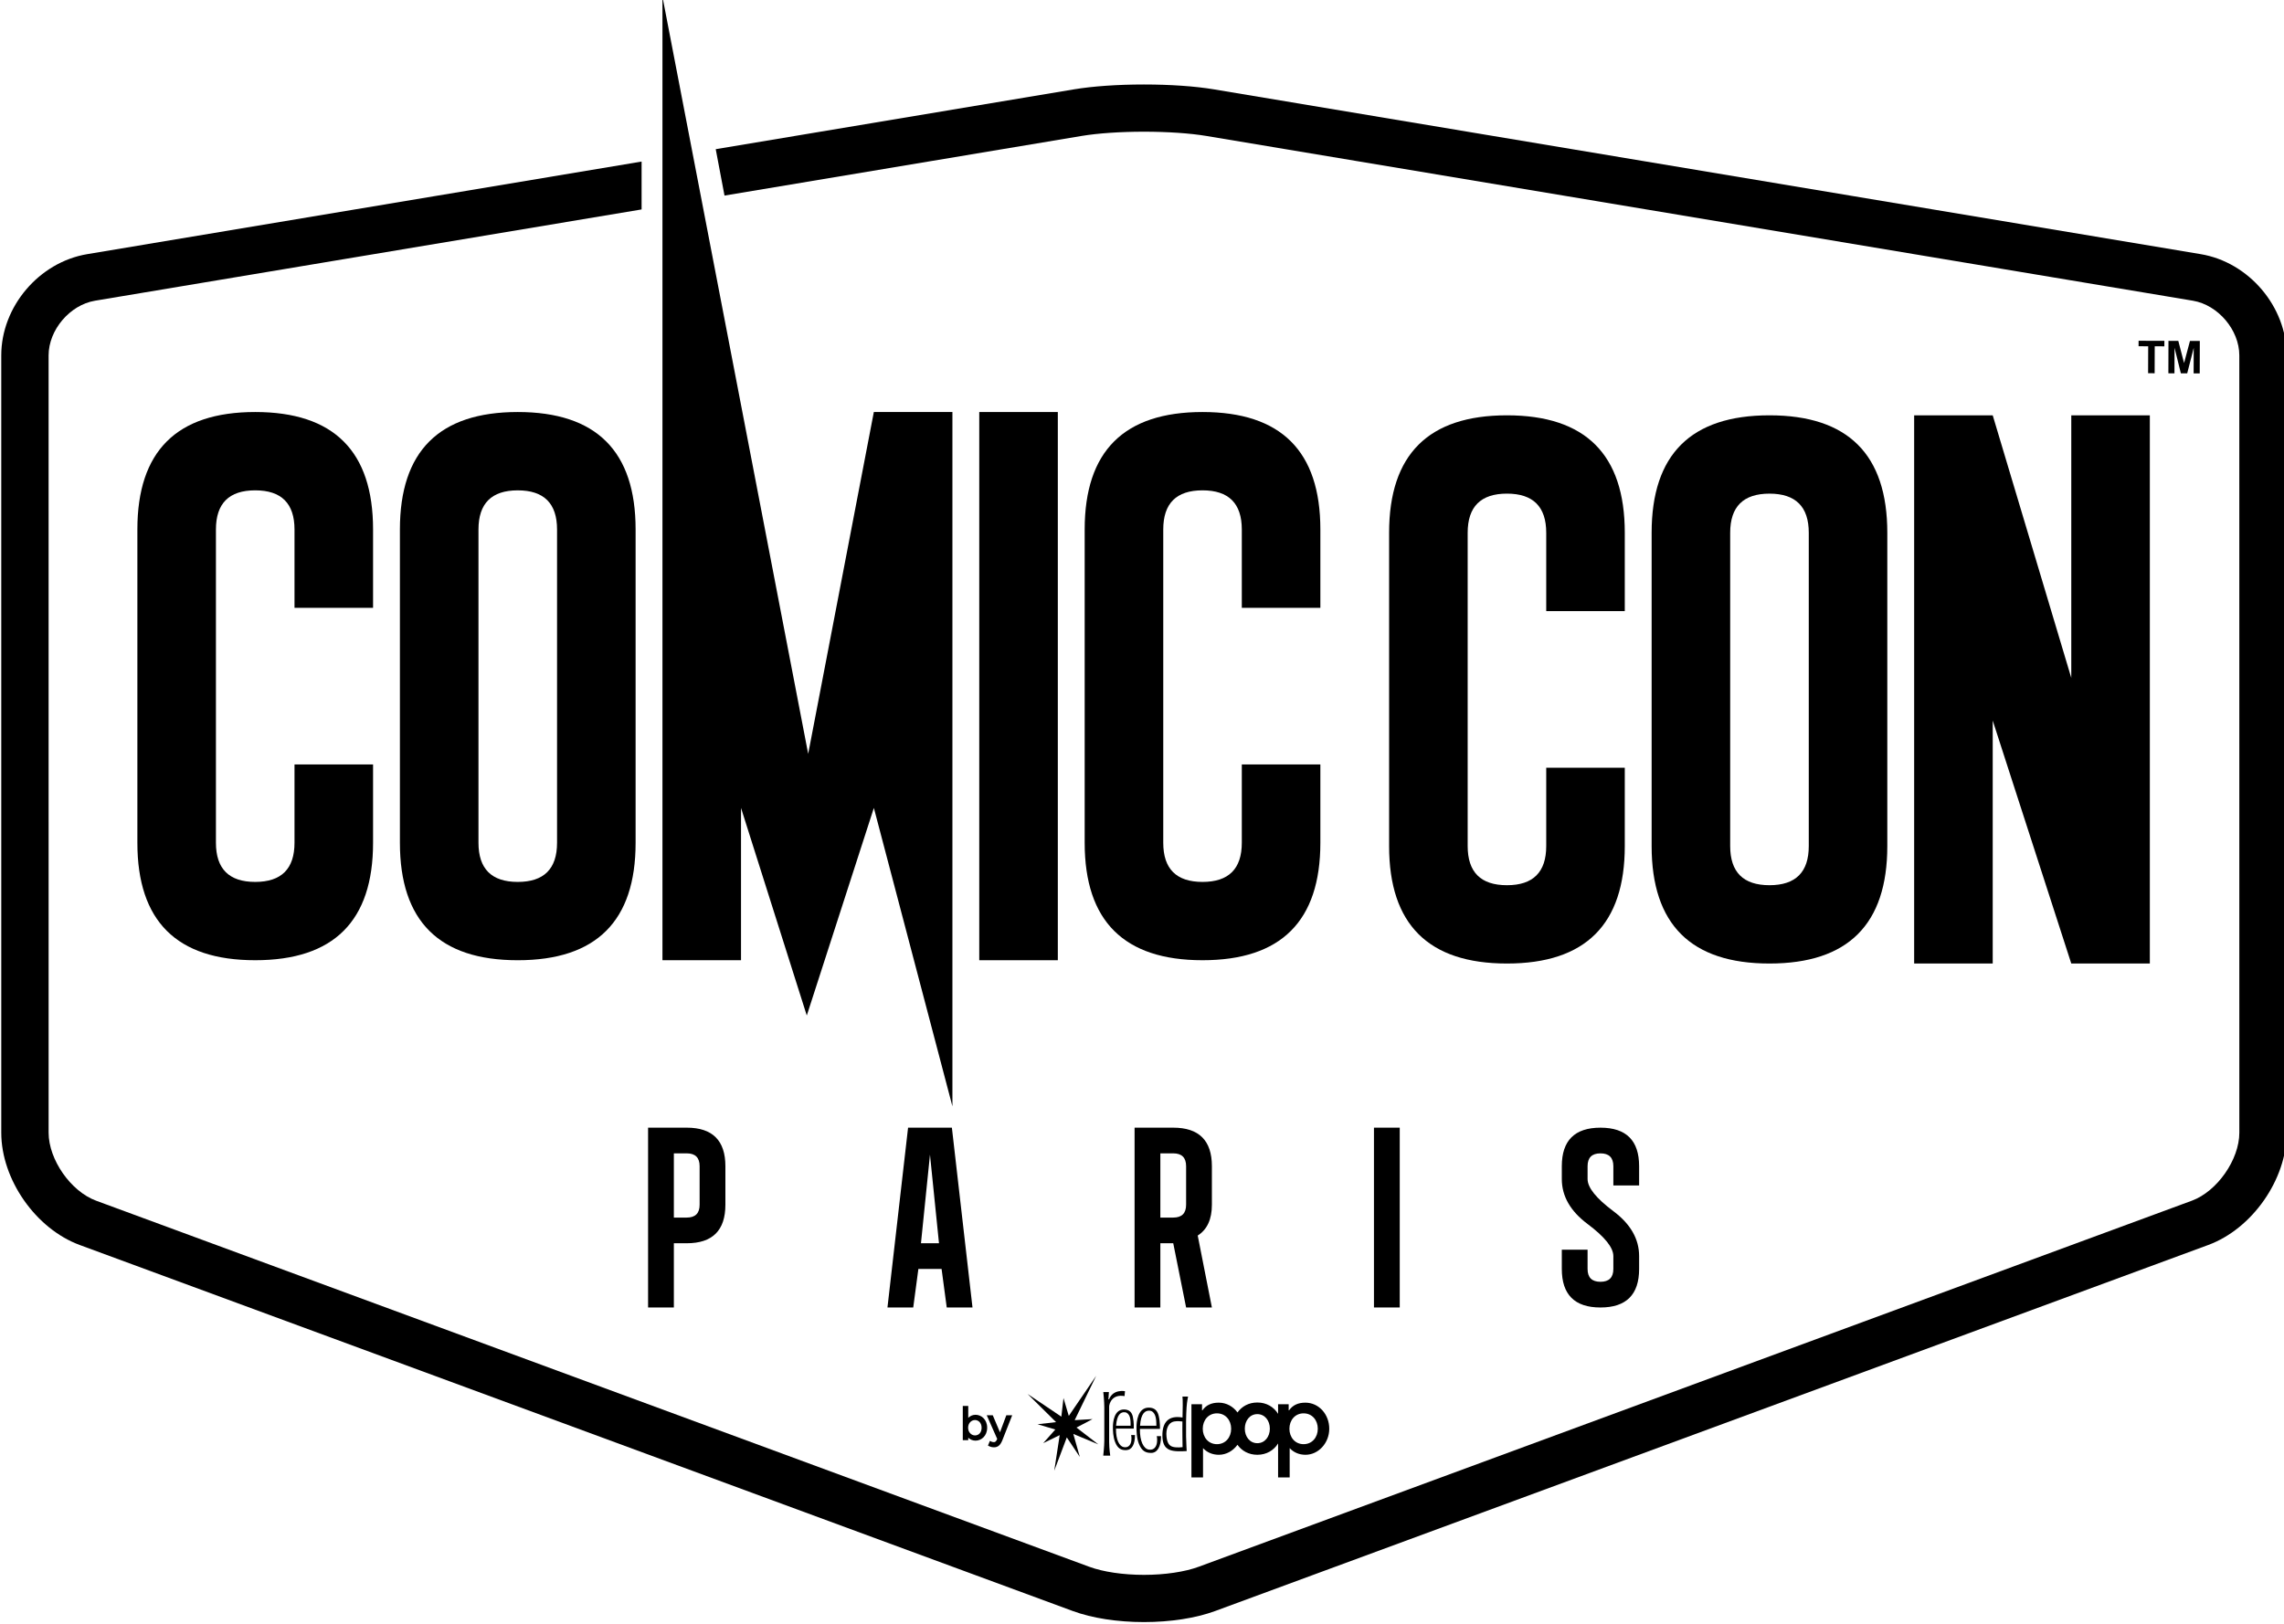 <?xml version="1.0" encoding="UTF-8" standalone="no"?>
<svg
   xmlns:svg="http://www.w3.org/2000/svg"
   xmlns="http://www.w3.org/2000/svg"
   xmlns:sodipodi="http://sodipodi.sourceforge.net/DTD/sodipodi-0.dtd"
   xmlns:inkscape="http://www.inkscape.org/namespaces/inkscape"
   width="77.243mm"
   height="54.946mm"
   viewBox="0 0 77.243 54.946"
   version="1.1"
   id="svg6"
   inkscape:version="1.1-dev (d3f8295, 2020-07-27)"
   sodipodi:docname="comiccon.svg">
  <defs
     id="defs2">
    <clipPath
       clipPathUnits="userSpaceOnUse"
       id="clipPath22">
      <path
         d="M 0,841.89 H 595.276 V 0 H 0 Z"
         id="path20" />
    </clipPath>
  </defs>
  <sodipodi:namedview
     id="base"
     pagecolor="#ffffff"
     bordercolor="#666666"
     borderopacity="1.0"
     inkscape:pageopacity="0.0"
     inkscape:pageshadow="2"
     inkscape:zoom="0.35"
     inkscape:cx="298.57143"
     inkscape:cy="182.85714"
     inkscape:document-units="mm"
     inkscape:current-layer="layer1"
     showgrid="false"
     inkscape:window-width="1264"
     inkscape:window-height="984"
     inkscape:window-x="49"
     inkscape:window-y="18"
     inkscape:window-maximized="0"
     fit-margin-top="0"
     fit-margin-left="0"
     fit-margin-right="0"
     fit-margin-bottom="0" />
  <g
     inkscape:label="Calque 1"
     inkscape:groupmode="layer"
     id="layer1"
     transform="translate(-26.39,-99.527)">
    <g
       id="g18"
       clip-path="url(#clipPath22)"
       transform="matrix(0.353,0,0,-0.353,-39.988,275.5)">
      <g
         id="g24"
         transform="translate(250.129,373.215)">
        <path
           d="m 0,0 v 17.231 h 3.704 c 2.469,0 3.703,-1.231 3.703,-3.693 V 9.846 C 7.407,7.385 6.173,6.154 3.704,6.154 H 2.47 V 0 Z M 2.47,14.77 V 8.615 h 1.234 c 0.823,0 1.234,0.411 1.234,1.231 v 3.692 c 0,0.821 -0.411,1.232 -1.234,1.232 z"
           style="fill:#000000;fill-opacity:1;fill-rule:nonzero;stroke:none"
           id="path26" />
      </g>
      <g
         id="g28"
         transform="translate(273.063,373.215)">
        <path
           d="M 0,0 1.975,17.231 H 6.172 L 8.147,0 H 5.679 L 5.185,3.692 H 2.962 L 2.469,0 Z M 4.073,14.646 3.21,6.154 h 1.727 z"
           style="fill:#000000;fill-opacity:1;fill-rule:nonzero;stroke:none"
           id="path30" />
      </g>
      <g
         id="g32"
         transform="translate(296.738,373.215)">
        <path
           d="m 0,0 v 17.231 h 3.704 c 2.468,0 3.703,-1.231 3.703,-3.693 V 9.846 C 7.407,8.451 6.955,7.466 6.049,6.893 L 7.407,0 H 4.937 L 3.704,6.154 H 2.469 V 0 Z M 2.469,14.77 V 8.615 h 1.235 c 0.822,0 1.233,0.411 1.233,1.231 v 3.692 c 0,0.821 -0.411,1.232 -1.233,1.232 z"
           style="fill:#000000;fill-opacity:1;fill-rule:nonzero;stroke:none"
           id="path34" />
      </g>
      <path
         d="m 322.142,373.215 h -2.47 v 17.231 h 2.47 z"
         style="fill:#000000;fill-opacity:1;fill-rule:nonzero;stroke:none"
         id="path36" />
      <g
         id="g38"
         transform="translate(337.669,378.752)">
        <path
           d="m 0,0 h 2.469 v -1.846 c 0,-0.819 0.411,-1.23 1.234,-1.23 0.822,0 1.235,0.411 1.235,1.23 v 1.231 c 0,0.82 -0.825,1.846 -2.469,3.078 C 0.823,3.693 0,5.128 0,6.771 V 8 c 0,2.462 1.234,3.693 3.703,3.693 2.469,0 3.704,-1.231 3.704,-3.693 V 6.154 H 4.938 V 8 C 4.938,8.822 4.525,9.231 3.703,9.231 2.88,9.231 2.469,8.822 2.469,8 V 6.771 C 2.469,5.95 3.292,4.924 4.938,3.693 6.583,2.463 7.407,1.027 7.407,-0.615 V -1.846 C 7.407,-4.307 6.172,-5.538 3.703,-5.538 1.234,-5.538 0,-4.307 0,-1.846 Z"
           style="fill:#000000;fill-opacity:1;fill-rule:nonzero;stroke:none"
           id="path40" />
      </g>
      <g
         id="g42"
         transform="translate(407.114,464.451)">
        <path
           d="m 0,0 c 0,4.669 -3.618,8.93 -8.236,9.702 l -94.526,15.79 c -1.806,0.301 -4.191,0.468 -6.715,0.468 -2.525,0 -4.91,-0.167 -6.717,-0.468 l -34.31,-5.732 0.841,-4.446 34.219,5.716 c 1.544,0.258 3.719,0.406 5.967,0.406 2.247,0 4.421,-0.148 5.966,-0.406 L -8.985,5.24 C -6.574,4.837 -4.537,2.438 -4.537,0 l 0.002,-74.491 c 0,-2.576 -2.126,-5.62 -4.55,-6.513 l -95.148,-35.078 c -1.339,-0.494 -3.25,-0.777 -5.244,-0.777 -1.994,0 -3.906,0.283 -5.245,0.777 l -95.145,35.078 c -2.424,0.893 -4.549,3.937 -4.549,6.513 L -214.418,0 c 0,2.438 2.037,4.837 4.449,5.24 l 52.363,8.747 v 4.587 L -210.719,9.702 C -215.337,8.93 -218.954,4.669 -218.954,0 l 0.001,-74.491 c 0,-4.479 3.3,-9.203 7.513,-10.756 l 95.145,-35.078 c 1.85,-0.682 4.271,-1.058 6.818,-1.058 2.545,0 4.966,0.376 6.818,1.058 l 95.146,35.078 c 4.214,1.553 7.515,6.277 7.515,10.756 z"
           style="fill:#000000;fill-opacity:1;fill-rule:nonzero;stroke:none"
           id="path44" />
      </g>
      <g
         id="g46"
         transform="translate(223.781,440.262)">
        <path
           d="m 0,0 v 7.505 c 0,7.504 -3.764,11.257 -11.291,11.257 -7.526,0 -11.289,-3.753 -11.289,-11.257 v -30.019 c 0,-7.505 3.763,-11.257 11.289,-11.257 7.527,0 11.291,3.752 11.291,11.257 v 7.505 h -7.526 v -7.505 c 0,-2.502 -1.256,-3.753 -3.765,-3.753 -2.509,0 -3.763,1.251 -3.763,3.753 V 7.505 c 0,2.501 1.254,3.752 3.763,3.752 2.509,0 3.765,-1.251 3.765,-3.752 V 0 Z"
           style="fill:#000000;fill-opacity:1;fill-rule:nonzero;stroke:none"
           id="path48" />
      </g>
      <g
         id="g50"
         transform="translate(226.353,447.766)">
        <path
           d="m 0,0 v -30.019 c 0,-7.504 3.764,-11.257 11.29,-11.257 7.528,0 11.291,3.753 11.291,11.257 V 0 c 0,7.505 -3.763,11.258 -11.291,11.258 C 3.764,11.258 0,7.505 0,0 m 15.055,0 v -30.019 c 0,-2.502 -1.256,-3.752 -3.765,-3.752 -2.509,0 -3.763,1.25 -3.763,3.752 L 7.527,0 c 0,2.502 1.254,3.752 3.763,3.752 2.509,0 3.765,-1.25 3.765,-3.752"
           style="fill:#000000;fill-opacity:1;fill-rule:nonzero;stroke:none"
           id="path52" />
      </g>
      <path
         d="m 281.858,406.491 h 7.526 v 52.533 h -7.526 z"
         style="fill:#000000;fill-opacity:1;fill-rule:nonzero;stroke:none"
         id="path54" />
      <g
         id="g56"
         transform="translate(314.537,440.262)">
        <path
           d="m 0,0 v 7.505 c 0,7.504 -3.763,11.257 -11.289,11.257 -7.527,0 -11.291,-3.753 -11.291,-11.257 v -30.019 c 0,-7.505 3.764,-11.257 11.291,-11.257 7.526,0 11.289,3.752 11.289,11.257 v 7.505 h -7.526 v -7.505 c 0,-2.502 -1.256,-3.753 -3.763,-3.753 -2.511,0 -3.763,1.251 -3.763,3.753 V 7.505 c 0,2.501 1.252,3.752 3.763,3.752 2.507,0 3.763,-1.251 3.763,-3.752 V 0 Z"
           style="fill:#000000;fill-opacity:1;fill-rule:nonzero;stroke:none"
           id="path58" />
      </g>
      <g
         id="g60"
         transform="translate(368.853,417.432)">
        <path
           d="m 0,0 v 30.02 c 0,7.504 -3.763,11.256 -11.29,11.256 -7.525,0 -11.289,-3.752 -11.289,-11.256 V 0 c 0,-7.504 3.764,-11.257 11.289,-11.257 C -3.763,-11.257 0,-7.504 0,0 m -15.053,0 v 30.02 c 0,2.501 1.255,3.751 3.763,3.751 2.511,0 3.766,-1.25 3.766,-3.751 V 0 c 0,-2.502 -1.255,-3.752 -3.766,-3.752 -2.508,0 -3.763,1.25 -3.763,3.752"
           style="fill:#000000;fill-opacity:1;fill-rule:nonzero;stroke:none"
           id="path62" />
      </g>
      <g
         id="g64"
         transform="translate(386.478,406.175)">
        <path
           d="M 0,0 H 7.526 V 52.533 H 0 V 27.372 l -7.526,25.161 h -7.527 V 0 h 7.527 v 23.282 z"
           style="fill:#000000;fill-opacity:1;fill-rule:nonzero;stroke:none"
           id="path66" />
      </g>
      <g
         id="g68"
         transform="translate(343.702,439.946)">
        <path
           d="m 0,0 v 7.505 c 0,7.505 -3.763,11.257 -11.289,11.257 -7.526,0 -11.29,-3.752 -11.29,-11.257 v -30.02 c 0,-7.504 3.764,-11.256 11.29,-11.256 7.526,0 11.289,3.752 11.289,11.256 v 7.506 h -7.526 v -7.506 c 0,-2.502 -1.255,-3.752 -3.763,-3.752 -2.511,0 -3.763,1.25 -3.763,3.752 v 30.02 c 0,2.502 1.252,3.753 3.763,3.753 2.508,0 3.763,-1.251 3.763,-3.753 V 0 Z"
           style="fill:#000000;fill-opacity:1;fill-rule:nonzero;stroke:none"
           id="path70" />
      </g>
      <g
         id="g72"
         transform="translate(259.033,421.086)">
        <path
           d="M 0,0 6.301,-19.894 12.727,0 20.253,-28.595 V 37.938 H 12.725 L 6.435,5.181 -7.527,77.736 V -14.596 H 0 Z"
           style="fill:#000000;fill-opacity:1;fill-rule:nonzero;stroke:none"
           id="path74" />
      </g>
      <g
         id="g76"
         transform="translate(293.737,359.017)">
        <path
           d="m 0,0 h 0.669 c 0,0 -0.104,0.646 -0.104,1.314 v 3.38 c 0,0.276 0.267,1.224 1.475,1.011 l 0.042,0.471 c 0,0 -1.146,0.226 -1.529,-0.788 L 0.494,5.399 0.541,6.092 H 0.004 c 0,0 0.096,-0.872 0.096,-1.457 V 1.422 C 0.1,0.896 0,0 0,0"
           style="fill:#000000;fill-opacity:1;fill-rule:nonzero;stroke:none"
           id="path78" />
      </g>
      <g
         id="g80"
         transform="translate(313.102,364.094)">
        <path
           d="M 0,0 C -0.684,0 -1.206,-0.227 -1.564,-0.737 H -1.6 v 0.583 h -1.015 v -0.918 c -0.405,0.655 -1.104,1.087 -1.989,1.087 -0.824,0 -1.487,-0.374 -1.901,-0.955 C -6.919,-0.368 -7.562,0 -8.301,0 -8.984,0 -9.507,-0.227 -9.865,-0.737 h -0.036 v 0.583 h -1.016 v -7.012 h 1.111 v 2.808 c 0.371,-0.397 0.885,-0.637 1.517,-0.637 0.713,0 1.361,0.375 1.782,0.957 0.414,-0.582 1.078,-0.957 1.903,-0.957 0.885,0 1.584,0.431 1.989,1.086 v -3.257 h 1.11 v 2.808 c 0.371,-0.397 0.886,-0.637 1.518,-0.637 1.23,0 2.274,1.118 2.274,2.497 C 2.287,-1.118 1.29,0 0,0 m -8.472,-3.978 c -0.824,0 -1.36,0.662 -1.36,1.477 0,0.815 0.536,1.477 1.36,1.477 0.825,0 1.361,-0.662 1.361,-1.477 0,-0.815 -0.536,-1.477 -1.361,-1.477 m 3.868,0.094 c -0.72,0 -1.199,0.624 -1.199,1.393 0,0.769 0.479,1.393 1.199,1.393 0.721,0 1.2,-0.624 1.2,-1.393 0,-0.769 -0.479,-1.393 -1.2,-1.393 m 4.433,-0.094 c -0.823,0 -1.359,0.662 -1.359,1.477 0,0.815 0.536,1.477 1.359,1.477 0.824,0 1.36,-0.662 1.36,-1.477 0,-0.815 -0.536,-1.477 -1.36,-1.477"
           style="fill:#000000;fill-opacity:1;fill-rule:nonzero;stroke:none"
           id="path82" />
      </g>
      <g
         id="g84"
         transform="translate(291,362.418)">
        <path
           d="M 0,0 2.06,4.25 -0.566,0.406 -1.073,2.118 -1.277,0.334 -4.511,2.51 l 2.727,-2.699 -1.77,-0.203 1.697,-0.507 -1.16,-1.306 1.581,0.769 -0.522,-3.409 1.204,3.191 1.247,-1.871 -0.624,2.205 2.394,-1.001 -2.089,1.61 1.538,0.813 z"
           style="fill:#000000;fill-opacity:1;fill-rule:nonzero;stroke:none"
           id="path86" />
      </g>
      <g
         id="g88"
         transform="translate(298.862,360.887)">
        <path
           d="m 0,0 c 0,0 0.065,-0.213 0.026,-0.585 -0.04,-0.373 -0.253,-0.798 -0.797,-0.705 -0.475,0.081 -0.86,0.77 -0.841,1.982 h 1.918 c 0,0 0.031,0.648 -0.12,1.263 -0.125,0.508 -0.413,0.776 -0.957,0.776 -1.057,0 -1.169,-1.374 -1.169,-1.867 0,-0.344 0.008,-1.06 0.238,-1.622 0.261,-0.639 0.611,-0.862 1.182,-0.85 0.586,0.01 0.932,0.625 0.932,1.608 z m -0.652,2.435 c 0.246,-0.028 0.419,-0.229 0.506,-0.48 0.085,-0.251 0.109,-0.512 0.109,-0.958 H -1.6 c 0.079,1.172 0.476,1.488 0.948,1.438"
           style="fill:#000000;fill-opacity:1;fill-rule:nonzero;stroke:none"
           id="path90" />
      </g>
      <g
         id="g92"
         transform="translate(296.405,360.988)">
        <path
           d="m 0,0 c 0,0 0.06,-0.191 0.024,-0.526 -0.036,-0.334 -0.227,-0.716 -0.717,-0.633 -0.426,0.073 -0.771,0.692 -0.755,1.78 h 1.703 c 0,0 0.032,0.593 -0.088,1.135 -0.101,0.458 -0.37,0.696 -0.86,0.696 -0.947,0 -1.051,-1.234 -1.051,-1.677 0,-0.309 0.008,-0.938 0.215,-1.457 0.231,-0.576 0.55,-0.785 1.063,-0.763 C 0.088,-1.421 0.37,-0.884 0.37,0 Z m -0.585,2.186 c 0.221,-0.024 0.376,-0.206 0.454,-0.43 0.077,-0.227 0.091,-0.534 0.083,-0.86 h -1.389 c 0.072,1.05 0.429,1.334 0.852,1.29"
           style="fill:#000000;fill-opacity:1;fill-rule:nonzero;stroke:none"
           id="path94" />
      </g>
      <g
         id="g96"
         transform="translate(301.863,364.679)">
        <path
           d="m 0,0 h -0.538 c 0.044,-0.306 0.027,-1.231 0.007,-2.009 -1.375,0.238 -1.943,-0.486 -1.929,-1.753 0.011,-1.167 0.592,-1.356 1.03,-1.437 0.471,-0.088 1.299,-0.025 1.299,-0.025 0,0 -0.051,0.841 -0.06,1.403 -0.016,0.898 0,2.065 0.047,2.782 C -0.104,-0.455 0,0 0,0 m -1.434,-4.824 c -0.334,0.084 -0.561,0.321 -0.632,0.978 -0.084,0.763 0.199,1.357 0.712,1.454 0.308,0.059 0.634,0.029 0.813,0.003 -0.017,-0.87 0.015,-2.46 0.015,-2.46 0,0 -0.53,-0.072 -0.908,0.025"
           style="fill:#000000;fill-opacity:1;fill-rule:nonzero;stroke:none"
           id="path98" />
      </g>
      <g
         id="g100"
         transform="translate(281.504,360.454)">
        <path
           d="M 0,0 C -0.267,0 -0.505,0.096 -0.701,0.28 V 0.046 h -0.524 v 3.28 h 0.524 V 2.184 C -0.504,2.378 -0.269,2.477 0,2.477 0.539,2.477 1.111,2.043 1.111,1.24 1.111,0.435 0.539,0 0,0 m -0.057,1.976 c -0.323,0 -0.657,-0.275 -0.657,-0.736 0,-0.463 0.334,-0.739 0.657,-0.739 0.38,0 0.636,0.295 0.636,0.735 0,0.486 -0.32,0.74 -0.636,0.74"
           style="fill:#000000;fill-opacity:1;fill-rule:nonzero;stroke:none"
           id="path102" />
      </g>
      <g
         id="g104"
         transform="translate(283.274,359.816)">
        <path
           d="m 0,0 c -0.179,0 -0.327,0.035 -0.495,0.119 l -0.088,0.045 0.188,0.453 0.103,-0.055 c 0.09,-0.047 0.168,-0.066 0.28,-0.066 0.101,0 0.195,0.024 0.317,0.302 l -1.004,2.27 h 0.577 L 0.568,1.436 1.177,3.068 H 1.739 L 0.798,0.68 C 0.608,0.203 0.37,0 0,0"
           style="fill:#000000;fill-opacity:1;fill-rule:nonzero;stroke:none"
           id="path106" />
      </g>
      <g
         id="g108"
         transform="translate(393.839,462.741)">
        <path
           d="M 0,0 0.008,2.583 -0.914,2.586 -0.912,3.112 1.56,3.104 1.556,2.578 0.635,2.58 0.626,-0.001 Z"
           style="fill:#000000;fill-opacity:1;fill-rule:nonzero;stroke:none"
           id="path110" />
      </g>
      <g
         id="g112"
         transform="translate(395.781,462.735)">
        <path
           d="M 0,0 0.009,3.11 0.951,3.106 1.504,0.984 2.069,3.101 3.012,3.1 3.003,-0.009 2.42,-0.008 2.428,2.44 1.804,-0.006 1.197,-0.003 0.59,2.445 0.583,-0.002 Z"
           style="fill:#000000;fill-opacity:1;fill-rule:nonzero;stroke:none"
           id="path114" />
      </g>
    </g>
  </g>
</svg>
